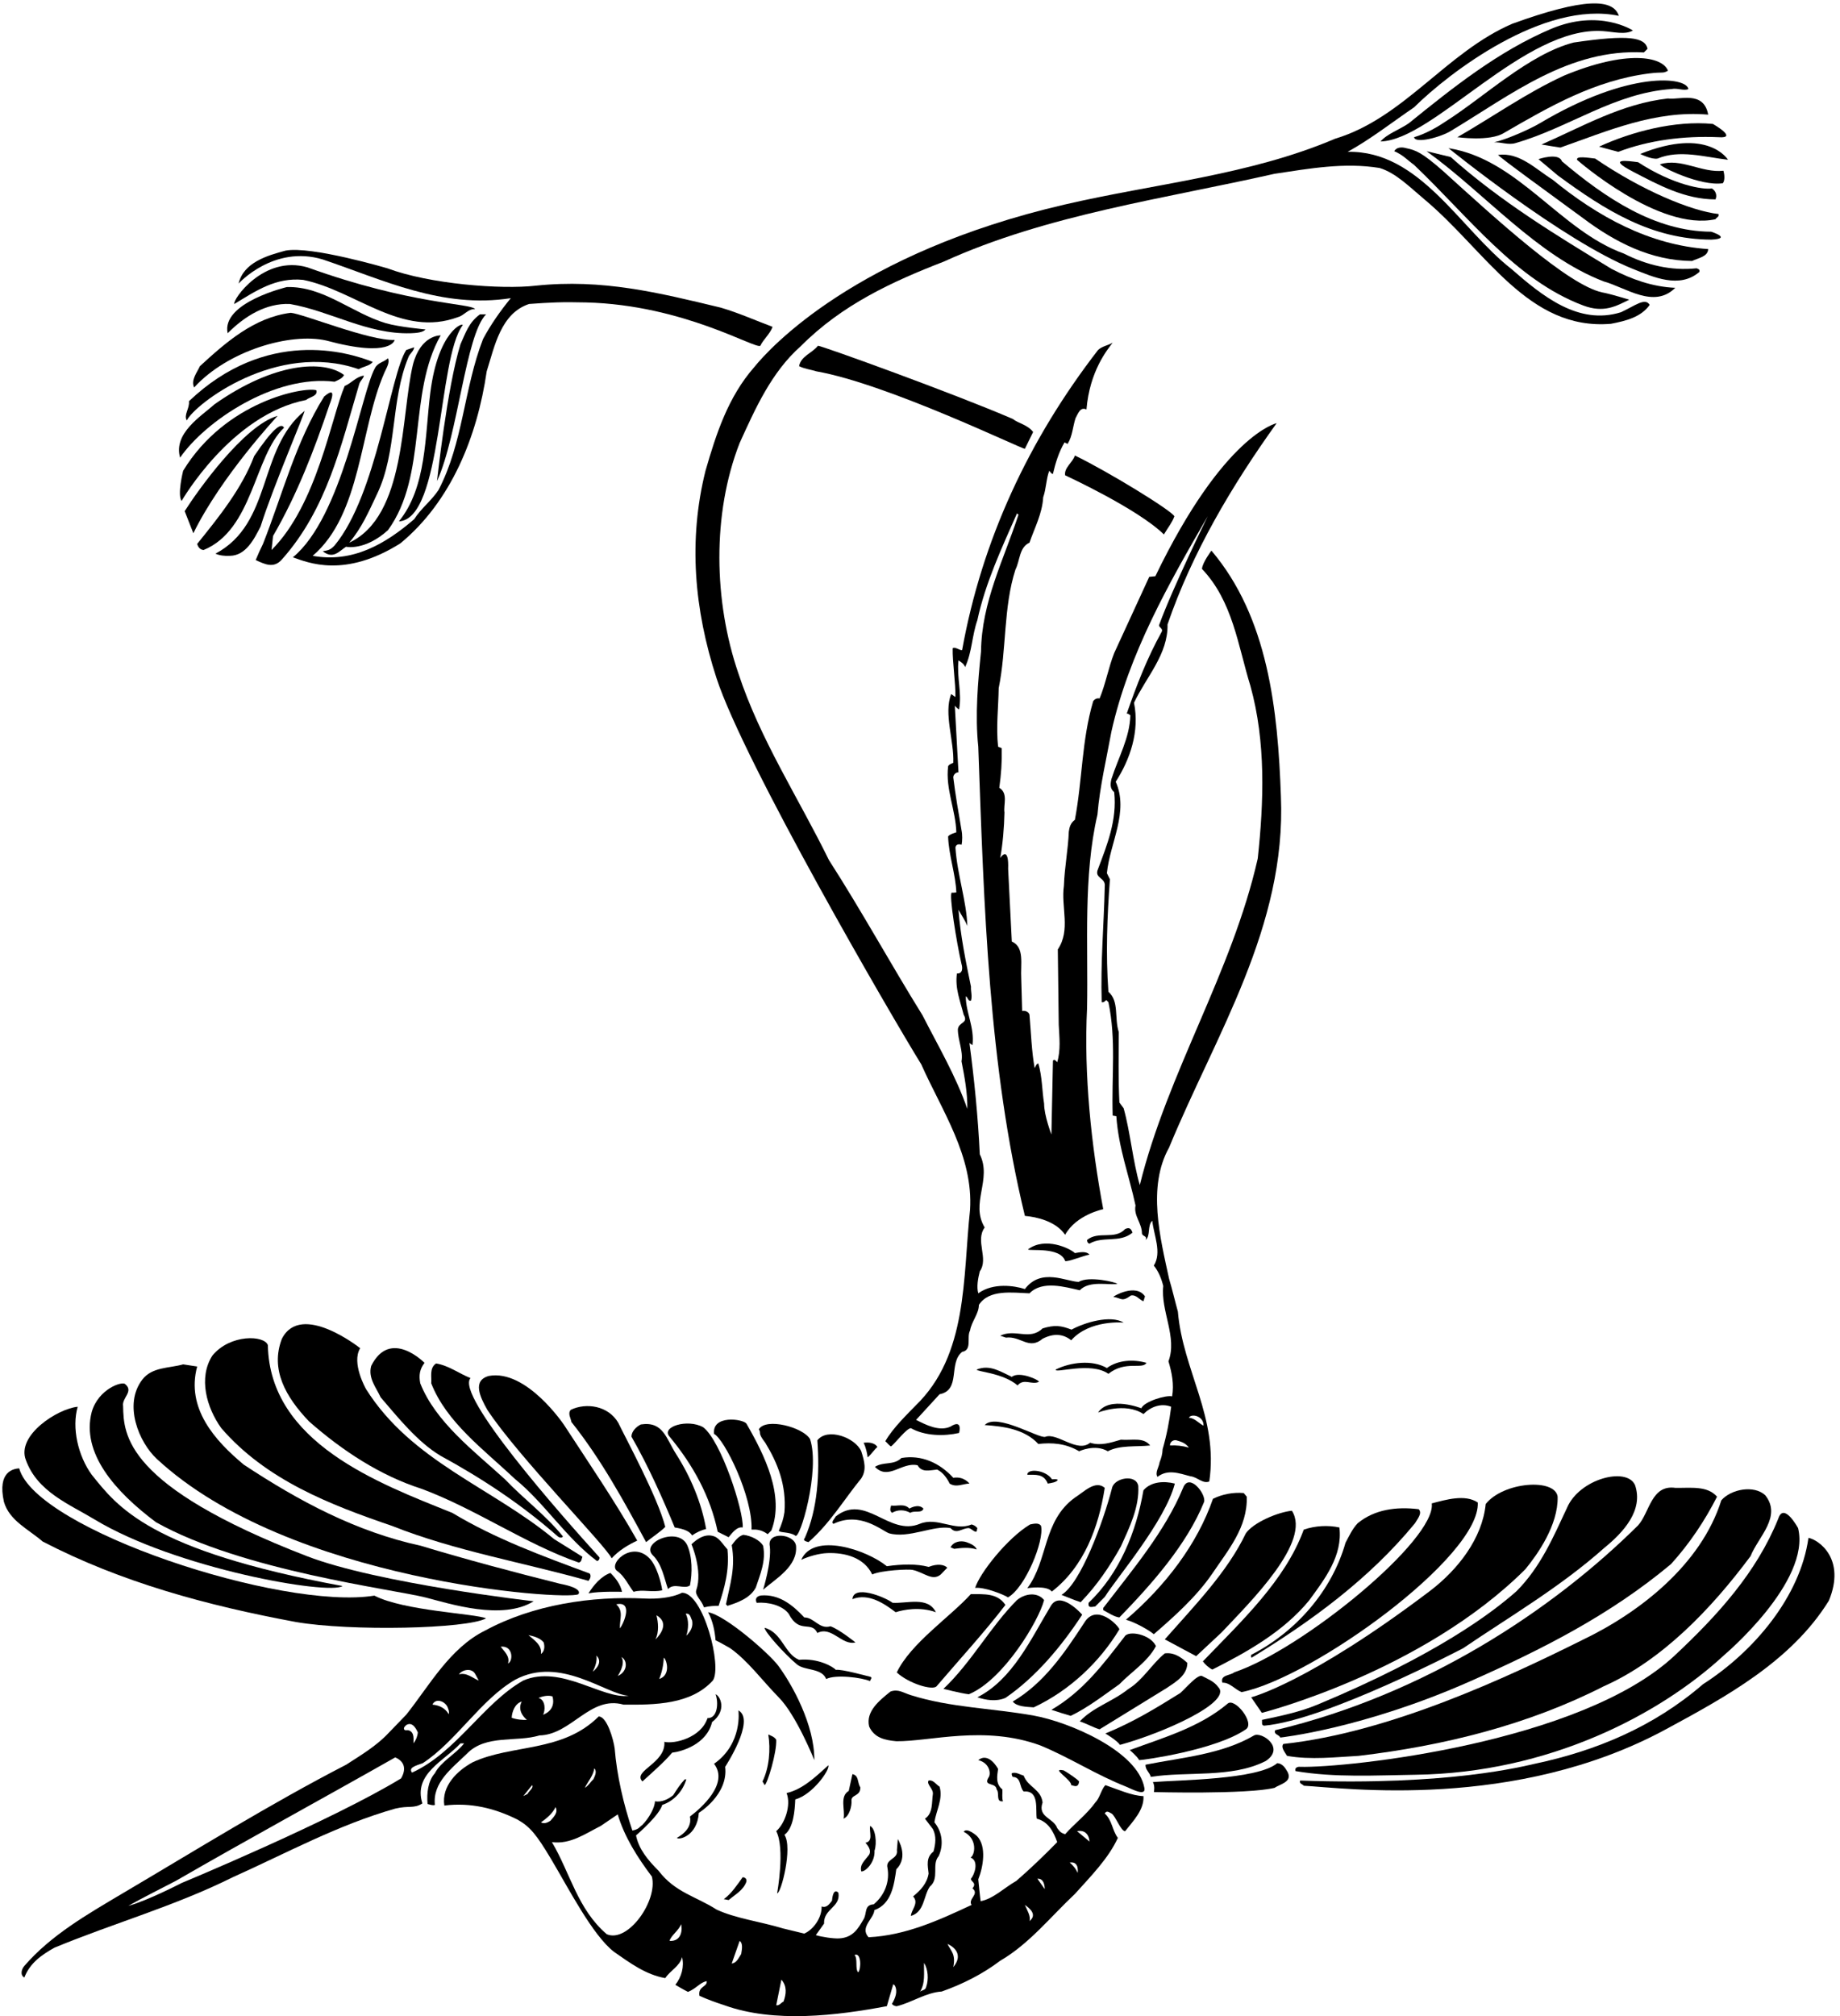 <?xml version="1.0" encoding="UTF-8"?>
<svg xmlns="http://www.w3.org/2000/svg" xmlns:xlink="http://www.w3.org/1999/xlink" width="483pt" height="529pt" viewBox="0 0 483 529" version="1.1">
<g id="surface1">
<path style=" stroke:none;fill-rule:nonzero;fill:rgb(0%,0%,0%);fill-opacity:1;" d="M 197.996 96.32 C 191.117 104.16 187.996 113.84 185.195 123.52 C 180.637 141.762 182.238 160 188.078 177.922 C 195.281 200.027 233.918 266.48 241.836 279.281 C 247.277 291.52 255.516 303.359 254.637 317.441 C 252.719 335.359 254.098 355.539 240.336 368.82 C 238.438 370.801 234.398 374.641 232.398 378.16 C 232.879 378.562 233.438 379.359 233.918 379.52 C 235.117 378.562 237.996 374.742 239.117 374.742 C 242.797 376.82 247.836 376.883 251.758 376 C 251.758 376 252.836 372.199 249.516 374.32 C 246.637 375.68 243.117 373.922 240.477 372.562 L 246.637 365.84 C 252.316 364.723 248.879 357.68 252.559 354.723 C 255.277 354.242 253.676 350.883 254.637 349.121 C 255.035 346.723 256.957 344.723 256.957 342.402 C 259.598 338.242 265.84 339.199 270.238 339.359 C 273.598 335.922 279.516 337.68 283.438 338.562 C 285.938 335.902 291.117 337.281 293.277 336.883 C 293.195 336.48 285.738 334.699 283.176 336.359 C 279.938 336.301 273.277 332.562 269.035 338.242 C 266.316 337.359 260.738 336.5 256.797 339.359 C 256.316 337.68 256.719 335.441 257.195 333.602 C 259.598 330.16 255.918 325.602 258.477 322.078 C 254.637 315.68 260.477 309.52 257.195 302.879 C 256.719 292.961 255.758 283.281 254.477 273.68 L 255.277 274.238 C 255.836 269.52 253.516 265.68 253.516 261.441 C 254.078 261.602 254.078 262.801 254.879 262.562 C 255.277 261.359 254.797 260.16 254.879 258.879 C 253.516 252.32 252.078 245.199 251.598 238.719 C 252.398 240.16 253.355 241.52 253.918 242.961 C 253.758 236.641 251.277 229.52 250.797 222.398 C 250.879 221.602 251.676 221.359 252.398 221.68 C 252.637 220.719 252.637 218.961 252.398 217.84 C 251.598 213.199 250.797 208.559 250.238 204 C 250.238 203.281 250.879 202.641 251.598 202.641 L 250.637 185.16 C 250.797 185.398 251.516 186.078 251.758 186.16 C 252.559 181.762 251.117 177.84 251.598 173.281 C 252.238 173.699 252.957 174.078 253.355 175.039 C 255.195 170.961 255.117 166.879 256.559 162.719 C 258.637 153.039 262.957 143.762 266.957 134.719 L 267.355 135.039 C 263.516 146.801 257.676 157.922 257.516 170.961 C 256.719 178.801 255.918 187.602 256.797 195.922 C 258.316 238.238 259.516 279.762 269.035 319.039 C 272.035 319.301 277.137 320.402 279.598 324 C 282.535 318.699 289.598 317.281 289.598 317.281 C 286.477 300.641 284.477 282.078 285.355 264.48 C 285.676 247.84 284.316 230 288.078 213.762 C 288.719 206.238 290.477 198.961 291.758 191.922 C 296.316 171.52 306.719 153.281 317.039 135.441 C 317.039 135.441 307.84 154.16 304.238 164.078 C 304.316 164.719 305.355 164.961 304.957 165.762 C 301.117 172.641 298.316 179.922 295.758 187.281 C 296.156 187.121 296.398 187.52 296.719 187.68 C 296.559 193.602 293.598 198.641 291.758 204.398 C 291.438 205.762 291.355 206.961 292.477 207.84 C 293.277 215.199 290.559 221.84 288.238 228 C 287.117 230.559 290.316 230.16 289.996 232.641 C 289.758 243.199 288.879 252.32 289.195 262.961 C 289.758 263.121 290.078 262.641 290.398 262.398 L 290.957 262.961 C 293.039 272.879 291.758 282.078 292.078 292.719 L 293.039 292.879 C 293.598 301.199 296.398 308.48 298.078 316.32 C 297.52 318.961 299.758 320.961 299.758 323.602 C 299.84 324.48 301.277 324.242 300.719 325.359 C 302.078 324.32 301.117 321.52 302.477 320.32 C 302.879 324.16 305.039 328.641 302.879 332.078 C 304.156 333.68 304.879 335.52 305.355 337.441 C 304.637 344 309.117 350.883 306.719 357.199 C 307.598 360.082 308.238 363.281 307.676 366.402 C 306.039 366 300.316 367.762 299.598 369.52 C 299.598 369.52 291.238 366.199 288.238 370.641 C 288.238 370.641 295.34 367.801 300.156 371.039 C 302.078 369.121 304.797 368.082 307.438 369.121 C 306.957 372.961 306.238 376.641 305.195 380.242 C 305.117 381.602 304.879 382.48 304.398 383.68 C 304.238 384.961 303.117 386.402 303.84 387.52 C 306.559 385.441 309.438 386.562 312.477 387.359 C 314.238 387.52 315.758 389.441 317.438 388.723 C 319.918 371.922 310.477 359.602 309.195 344.16 C 308.398 341.281 307.676 338.16 306.879 335.52 C 304.559 324.801 301.117 311.441 306.879 301.121 C 319.039 271.602 337.676 243.199 336.238 208.961 C 335.438 186.238 332.879 162 317.996 144.48 C 317.996 144.48 315.598 147.68 315.52 149.281 C 323.598 157.762 324.957 169.359 328.238 180 C 332.316 194.641 331.758 210.48 330.156 225.281 C 323.355 255.281 306.559 281.199 299.195 310.961 C 297.355 304.641 296.719 297.121 294.957 290.801 L 293.84 289.281 C 293.516 282.961 293.676 276.48 293.676 270.801 C 292.477 267.121 293.84 262.719 290.957 260.238 C 290.238 250.32 290.637 240.32 291.355 230.719 L 290.559 229.121 C 291.355 221.121 296.398 213.039 292.879 205.121 C 296.637 199.281 299.195 191.922 297.676 184.398 C 300.957 177.52 306.637 171.68 306.477 163.84 C 312.957 144.961 323.355 127.441 335.117 111.039 C 335.117 111.039 321.238 114 303.277 151.199 L 301.676 151.359 L 292.477 171.359 C 290.957 175.199 290.238 179.441 288.637 183.281 C 288.156 183.121 287.355 183.359 286.957 184 C 283.918 194.32 284.156 204.48 282.156 215.121 C 281.035 215.922 280.719 217.039 280.559 218.238 C 280.398 222.801 279.438 227.602 279.277 232.398 C 278.477 238.078 281.117 244 277.676 249.121 L 277.918 268.879 C 278.078 272.238 278.477 275.52 277.516 278.719 C 277.195 278.398 276.797 277.762 276.398 278.32 L 275.996 297.68 C 275.996 297.68 274.078 292.719 274.078 289.602 C 273.516 286.078 273.598 282.562 272.559 279.039 C 271.918 279.199 271.918 279.84 271.598 280.242 C 270.797 275.922 270.637 270.879 270.238 266.238 C 269.996 265.359 268.879 265.121 268.316 265.281 L 268.078 256.801 C 267.84 253.039 269.035 248.559 265.598 247.039 L 264.637 228 C 264.836 222.398 263.137 224.301 262.559 225.121 C 263.195 221.762 263.598 217.039 263.676 213.199 C 263.355 211.199 264.719 208.16 262.316 206.719 C 262.797 203.121 263.035 200.16 262.957 196.32 L 261.996 195.922 C 261.438 190.801 262.078 185.68 262.156 180.559 C 264.238 170.48 263.355 159.359 266.559 149.441 C 267.758 147.121 267.516 143.602 270.238 142.398 C 271.516 138.641 273.598 134.801 273.84 130.48 C 274.637 128.238 274.637 125.52 275.438 123.52 C 275.438 123.52 276.156 124.559 276.398 124.32 C 277.035 121.602 277.918 118.641 279.438 116.078 L 280.238 116.48 C 281.516 114.48 281.598 112 282.316 109.762 C 282.957 108.641 283.516 106.641 285.195 107.441 C 286.035 97.398 290.637 91.801 292.078 89.922 C 290.879 90.641 289.355 90.801 288.238 91.84 C 269.996 115.441 257.758 141.762 252.559 170.559 C 252.078 170.801 250.637 169.559 250.078 170.121 C 249.996 173.641 250.879 179.359 250.797 182.879 C 250.477 182.719 249.918 182.219 249.676 182.141 C 247.676 187.262 250.477 194.32 250.238 200.16 C 250.238 200.16 248.879 200.641 248.879 201.121 C 248.156 206.961 250.879 212.641 251.035 218.398 C 251.035 218.398 249.035 218.961 248.879 219.52 C 249.035 224.398 250.879 229.52 251.035 234.16 C 251.035 234.16 249.996 234.301 249.836 234.219 C 249.035 234.539 251.117 247.441 252.398 252.961 C 252.719 254 252.719 255.52 251.195 255.441 C 250.637 259.281 252.078 262.719 252.957 266.238 C 254.316 268.562 251.676 268.078 251.438 270.078 C 251.438 272.961 252.879 275.762 252.398 278.48 C 253.195 282.562 253.996 286.801 253.918 290.961 C 250.957 282.398 246.238 274.398 242.156 266.398 C 233.758 252.879 226.238 239.121 217.598 225.68 C 209.598 209.359 199.516 194 193.836 176.719 C 187.355 157.84 186.879 134.879 194.156 116.238 C 198.238 107.281 202.477 97.68 210.156 90.879 C 221.035 79.922 234.316 73.84 247.758 68.641 C 274.797 56.32 305.598 52.16 334.559 45.602 C 343.676 44.238 352.879 42.559 362.156 44.078 C 366.438 45.398 369.918 48.973 373.918 52.32 C 390.039 65.801 401.117 86.801 422.879 84.961 C 426.84 84.199 430.797 83.199 433.039 80 C 431.84 78 429.238 80.199 425.52 81.922 C 414.316 85.441 404.797 77.602 396.719 70.559 C 383.199 60 372.719 39.438 353.758 39.84 C 359.84 36.48 365.438 32.078 371.199 28.16 C 380.316 19.121 405.238 0 424.957 4.16 C 423.438 -0.398 415.84 -0.602 396.957 6.238 C 379.68 13.68 368.559 30.961 350.477 36.398 C 327.918 46 303.297 48.141 279.438 53.68 C 224.637 66.398 202.078 91.281 197.996 96.32 Z M 315.918 374.082 C 314.637 373.441 313.598 372.082 312.078 372 C 312.719 370.801 316.039 371.551 315.918 374.082 Z M 308.797 377.922 C 310.156 378.32 311.195 378.641 312.078 379.84 C 310.316 379.359 308.879 379.199 307.117 379.281 C 307.117 378.242 308.09 377.75 308.797 377.922 "/>
<path style=" stroke:none;fill-rule:nonzero;fill:rgb(0%,0%,0%);fill-opacity:1;" d="M 407.117 7.602 C 393.41 13.418 381.598 22.801 369.84 32.32 C 367.438 34 364.078 35.121 362.398 37.121 C 376.238 36.801 400.238 6.801 420.719 8.16 C 423.594 8.352 426.637 9.199 428.637 8 C 428.637 8 419.84 2.199 407.117 7.602 "/>
<path style=" stroke:none;fill-rule:nonzero;fill:rgb(0%,0%,0%);fill-opacity:1;" d="M 413.078 11.16 C 401.316 14.199 389.438 25.602 379.277 32 C 376.797 33.68 373.918 35.199 371.199 36 C 371.438 37.801 378.316 36 381.039 34.238 C 396.719 24.801 411.918 12.719 431.52 13.758 L 432.477 12.801 C 431.84 9.801 427.637 9 413.078 11.16 "/>
<path style=" stroke:none;fill-rule:nonzero;fill:rgb(0%,0%,0%);fill-opacity:1;" d="M 410.559 19.84 C 400.637 24.398 391.758 30.719 382.559 36 C 382.559 36 391.117 37.199 394.797 34.879 C 406.797 27.922 418.617 21.102 432.879 19.277 C 436.637 18.801 436.398 19.359 437.84 18.559 C 436.438 14.801 427.039 13 410.559 19.84 "/>
<path style=" stroke:none;fill-rule:nonzero;fill:rgb(0%,0%,0%);fill-opacity:1;" d="M 404.238 32.32 C 401.469 33.965 395.438 36.602 392.156 37.359 C 393.918 37.199 395.918 38.16 397.918 37.52 C 411.996 33.438 423.758 24.398 438.797 23.359 C 440.398 23.039 441.996 23.922 443.199 23.359 C 442.719 20.16 427.637 18.398 404.238 32.32 "/>
<path style=" stroke:none;fill-rule:nonzero;fill:rgb(0%,0%,0%);fill-opacity:1;" d="M 437.84 25.84 C 425.68 27.199 415.438 33.199 404.637 37.922 C 404.879 38 409.598 38.719 409.598 38.719 C 421.918 34.398 434.477 28.879 448.398 30.078 C 447.238 23.602 440.637 26.32 437.84 25.84 "/>
<path style=" stroke:none;fill-rule:nonzero;fill:rgb(0%,0%,0%);fill-opacity:1;" d="M 419.758 38.48 C 419.758 38.48 423.199 39.438 424.797 39.84 C 432.797 36.801 441.918 35.602 451.117 36 C 456.438 36.398 449.637 32.52 449.637 32.52 C 439.559 31.559 428.316 34.559 419.758 38.48 "/>
<path style=" stroke:none;fill-rule:nonzero;fill:rgb(0%,0%,0%);fill-opacity:1;" d="M 430.559 40.398 C 430.559 40.398 433.598 41.922 435.117 41.602 C 440.879 39.199 447.438 41.199 453.598 41.922 C 453.598 41.922 448.438 33.199 430.559 40.398 "/>
<path style=" stroke:none;fill-rule:nonzero;fill:rgb(0%,0%,0%);fill-opacity:1;" d="M 378.719 44.801 C 373.238 40 371.637 39.398 369.117 38.879 C 368.078 38.559 366.559 38.559 365.996 39.68 C 368.238 40.602 369.52 42.078 371.199 43.277 C 385.359 56.719 397.828 73.496 415.598 80.16 C 421.039 82.199 424.238 80.32 427.68 78.641 C 427.68 78.641 422.797 77.121 420.559 76.719 C 411.637 74.801 392.84 57.602 378.719 44.801 "/>
<path style=" stroke:none;fill-rule:nonzero;fill:rgb(0%,0%,0%);fill-opacity:1;" d="M 428.637 70.559 C 433.988 72.699 440.879 75.84 446.078 71.359 C 446.316 70.641 445.68 70.559 445.359 70.398 C 438.637 71.121 432.156 69.52 426.316 66.559 C 409.438 60.48 398.559 41.758 380.238 38.879 C 380.238 38.879 410.238 63.199 428.637 70.559 "/>
<path style=" stroke:none;fill-rule:nonzero;fill:rgb(0%,0%,0%);fill-opacity:1;" d="M 439.758 75.52 C 433.84 75.281 428.238 73.281 423.039 70.559 C 408.559 61.762 393.918 52.879 380.797 41.199 L 374.477 39.68 C 389.918 50.801 403.359 67.039 420.957 73.84 C 426.797 75.441 434.156 81.121 439.758 75.52 "/>
<path style=" stroke:none;fill-rule:nonzero;fill:rgb(0%,0%,0%);fill-opacity:1;" d="M 393.277 40.641 C 392.719 40.641 408.078 51.762 415.598 57.281 C 423.918 63.52 433.359 68.398 444.156 68.48 C 445.84 67.68 448.316 67.359 448.398 65.359 C 432.957 64.32 419.359 56.801 407.52 47.121 C 403.039 44.32 398.879 39.922 393.277 40.641 "/>
<path style=" stroke:none;fill-rule:nonzero;fill:rgb(0%,0%,0%);fill-opacity:1;" d="M 403.84 41.758 L 408.879 46 C 421.637 55.398 433.68 62.801 449.199 62.879 C 454.84 62.602 449.199 60.801 449.199 60.801 C 434.316 60.719 421.277 51.84 409.996 42.32 C 409.199 39.922 403.84 41.758 403.84 41.758 "/>
<path style=" stroke:none;fill-rule:nonzero;fill:rgb(0%,0%,0%);fill-opacity:1;" d="M 413.996 41.961 C 413.996 41.961 435.438 60.801 450.316 57.52 C 450.559 57.039 451.359 56.879 451.117 56.16 C 443.918 55.359 431.039 50 418.719 41.602 C 416.84 41.398 413.598 40.84 413.996 41.961 "/>
<path style=" stroke:none;fill-rule:nonzero;fill:rgb(0%,0%,0%);fill-opacity:1;" d="M 428.637 45.039 C 435.398 48.555 442.316 52.32 450.316 52.32 C 450.797 51.281 450.398 50.078 449.359 49.438 C 447.199 49.84 439.238 48.602 429.996 42.559 C 427.238 42.199 421.637 41.398 428.637 45.039 "/>
<path style=" stroke:none;fill-rule:nonzero;fill:rgb(0%,0%,0%);fill-opacity:1;" d="M 452.238 48.078 C 452.879 47.281 452.637 45.602 452.398 44.801 C 446.637 45.438 441.277 41.359 435.758 43.121 C 435.84 43.762 446.398 48.961 452.238 48.078 "/>
<path style=" stroke:none;fill-rule:nonzero;fill:rgb(0%,0%,0%);fill-opacity:1;" d="M 84.715 68.078 C 100.637 73.441 115.996 81.039 134.078 78.238 C 131.277 81.68 128.797 85.199 126.797 88.961 C 121.758 101.922 121.598 116.16 115.117 128.559 C 113.277 131.359 110.559 133.359 108.715 136.238 C 101.195 142.719 92.555 147.762 82.078 145.84 C 94.836 135 94.438 112.602 100.879 97.84 C 101.453 96.52 102.395 95.121 101.836 94 C 100.797 95.039 99.117 95.121 98.398 96.641 C 94.836 103 89.836 135.602 76.875 146.238 C 80.836 147.602 90.438 151.801 105.117 142.559 C 118.398 131.602 125.277 114.559 127.758 97.441 C 129.836 90.879 131.438 82.238 138.879 79.762 C 144.477 79.359 147.438 79.199 153.836 79.359 C 179.496 80 198.398 91.762 199.598 90.719 C 200.316 89.121 202.156 87.602 202.797 85.762 C 198.316 84.078 193.836 82.078 189.195 80.719 C 172.879 76.801 158.156 73.121 140.637 74.961 C 131.637 76 112.797 74.559 101.676 70.398 C 101.676 70.398 81.676 64.48 74.957 65.762 C 70.156 67.039 63.918 68.879 62.637 74.398 C 62.637 74.398 71.836 64.199 84.715 68.078 "/>
<path style=" stroke:none;fill-rule:nonzero;fill:rgb(0%,0%,0%);fill-opacity:1;" d="M 79.598 73.441 C 93.355 76.238 105.438 88.719 120.238 83.199 C 121.836 82.801 122.879 80.961 124.719 81.121 C 123.598 79.52 108.035 80 80.715 70.16 C 69.234 66.801 60.957 78.719 61.516 79.762 C 67.195 76.32 72.398 72.719 79.598 73.441 "/>
<path style=" stroke:none;fill-rule:nonzero;fill:rgb(0%,0%,0%);fill-opacity:1;" d="M 76.078 79.762 C 86.715 81.602 96.387 87.746 107.758 87.441 C 109.238 87.398 111.117 87.238 111.676 86.441 C 111.676 86.441 104.637 85.801 101.277 84.801 C 92.426 82.164 84.918 75.078 75.316 75.32 C 75.316 75.32 58.035 79.398 59.758 87.441 C 64.234 82.961 69.758 79.52 76.078 79.762 "/>
<path style=" stroke:none;fill-rule:nonzero;fill:rgb(0%,0%,0%);fill-opacity:1;" d="M 85.676 89.359 C 102.836 94 103.598 89.199 103.598 89.199 C 97.117 89.52 79.516 82.32 76.316 82.078 C 66.715 83.281 59.277 89.84 52.477 96.078 C 51.676 97.84 50.078 99.68 50.957 101.68 C 59.758 92 76.234 87.199 85.676 89.359 "/>
<path style=" stroke:none;fill-rule:nonzero;fill:rgb(0%,0%,0%);fill-opacity:1;" d="M 114.719 126.238 C 120.238 114.16 122.238 87.801 127.598 82.48 L 125.996 82.48 C 123.035 84.602 122.156 87.52 120.879 90.32 C 117.355 101.602 114.719 126.238 114.719 126.238 "/>
<path style=" stroke:none;fill-rule:nonzero;fill:rgb(0%,0%,0%);fill-opacity:1;" d="M 112.957 103.039 C 111.523 114.355 112.035 127.801 104.715 136.801 C 116.238 136.199 114.836 94.199 121.438 85.359 C 121.758 84.48 115.035 86.602 112.957 103.039 "/>
<path style=" stroke:none;fill-rule:nonzero;fill:rgb(0%,0%,0%);fill-opacity:1;" d="M 107.195 93.762 C 107.516 92.801 108.637 92.16 108.715 91.121 L 106.637 91.84 C 102.395 98.32 98.957 129.68 87.836 143.121 C 86.637 144.398 86.035 144.398 84.715 144.641 C 87.438 146.801 88.938 144.699 90.836 143.461 C 90.836 143.461 95.738 144.602 101.836 139.121 C 112.398 124.559 106.957 103.359 115.676 88 C 115.676 88 110.438 87.801 108.395 95.68 C 105.195 109.039 106.637 135.398 91.676 142.398 C 95.035 138.398 96.797 134.238 98.957 129.68 C 104.316 118.559 102.477 105.199 107.195 93.762 "/>
<path style=" stroke:none;fill-rule:nonzero;fill:rgb(0%,0%,0%);fill-opacity:1;" d="M 214.719 90.719 C 213.117 92.719 210.238 93.441 209.758 96.078 C 211.195 96.801 212.797 96.961 214.316 97.441 C 232.957 100.719 268.398 117.922 269.035 117.762 C 269.676 116.398 270.477 114.879 271.195 113.359 C 269.758 111.441 267.355 111.121 265.84 109.922 C 250.238 103.199 215.918 90.801 214.719 90.719 "/>
<path style=" stroke:none;fill-rule:nonzero;fill:rgb(0%,0%,0%);fill-opacity:1;" d="M 49.035 110.32 C 51.117 106.078 72.637 89.398 94.156 96.879 C 95.355 96.16 97.117 96 97.836 94.961 C 91.277 92.32 69.836 86 49.598 105.281 C 49.836 107.121 48.156 108.879 49.035 110.32 "/>
<path style=" stroke:none;fill-rule:nonzero;fill:rgb(0%,0%,0%);fill-opacity:1;" d="M 87.836 100.16 C 88.715 99.762 89.918 99.281 90.316 98.398 C 85.035 94.398 72.035 95 56.316 106.078 C 52.836 109.199 45.438 113.68 47.277 120.078 C 53.836 110.559 72.035 98.199 87.836 100.16 "/>
<path style=" stroke:none;fill-rule:nonzero;fill:rgb(0%,0%,0%);fill-opacity:1;" d="M 86.477 106.238 C 88.637 100.801 85.516 103.762 85.117 104 C 77.598 116 74.156 129.762 69.035 142.719 C 68.234 144.398 67.836 145.199 67.117 146.961 C 69.438 148 71.836 149.281 73.996 146.801 C 85.836 133.52 89.516 116.879 94.316 100.719 C 94.555 99.922 95.438 99.281 95.516 98.559 C 93.516 98.801 92.238 100.559 90.477 101.281 C 86.957 109.52 83.238 132.398 71.277 144.32 L 71.676 140.641 C 77.996 129.762 82.477 118.078 86.477 106.238 "/>
<path style=" stroke:none;fill-rule:nonzero;fill:rgb(0%,0%,0%);fill-opacity:1;" d="M 48.078 123.52 C 48.078 123.52 46.477 129.84 47.676 131.441 C 47.676 131.441 60.637 108.801 80.316 104.961 C 81.277 104.16 83.516 103.922 83.035 102.398 C 79.918 101.441 59.234 105.199 48.078 123.52 "/>
<path style=" stroke:none;fill-rule:nonzero;fill:rgb(0%,0%,0%);fill-opacity:1;" d="M 79.918 107.84 C 67.598 117.922 71.598 137.281 56.555 145.281 C 57.676 145.762 58.957 145.922 60.398 145.84 C 64.555 145.762 66.715 141.441 68.398 138.16 C 71.598 127.922 80.238 107.922 79.918 107.84 "/>
<path style=" stroke:none;fill-rule:nonzero;fill:rgb(0%,0%,0%);fill-opacity:1;" d="M 72.875 109.121 C 64.035 111.602 51.836 128.84 48.477 134.121 L 50.758 139.922 C 58.035 125 72.875 109.121 72.875 109.121 "/>
<path style=" stroke:none;fill-rule:nonzero;fill:rgb(0%,0%,0%);fill-opacity:1;" d="M 53.438 144.32 C 66.438 139 66.715 119.68 74.555 112.238 C 73.836 110.801 71.637 112.398 66.715 119.68 C 63.516 128.16 57.438 135.68 51.758 142.719 C 51.996 143.52 52.477 144.238 53.438 144.32 "/>
<path style=" stroke:none;fill-rule:nonzero;fill:rgb(0%,0%,0%);fill-opacity:1;" d="M 279.598 124.719 C 279.598 124.719 298.719 133.52 305.52 140.238 C 306.719 138.238 307.637 137.199 308.277 135.48 C 307.637 134 290.637 123.602 282.156 119.52 C 281.598 121.359 279.277 122.719 279.598 124.719 "/>
<path style=" stroke:none;fill-rule:nonzero;fill:rgb(0%,0%,0%);fill-opacity:1;" d="M 297.277 323.441 C 296.938 322.5 296.559 321.922 295.355 322.48 C 292.637 325.441 288.316 322.879 285.355 325.359 C 285.355 325.762 285.516 326.242 285.996 326.32 C 289.516 324.242 293.918 326.242 297.277 323.441 "/>
<path style=" stroke:none;fill-rule:nonzero;fill:rgb(0%,0%,0%);fill-opacity:1;" d="M 282.156 328.801 C 280.957 327.602 274.34 324.402 269.84 327.84 C 270.316 328.32 278.34 327.102 279.598 330.879 C 280.238 331.199 284.477 329.441 285.996 329.199 C 285.035 328.16 283.277 328.641 282.156 328.801 "/>
<path style=" stroke:none;fill-rule:nonzero;fill:rgb(0%,0%,0%);fill-opacity:1;" d="M 292.238 340.281 C 294.473 340.652 294.457 341.684 296.879 339.922 C 298.316 339.68 299.039 341.039 300.156 341.441 L 300.559 340.16 C 298.137 336.602 292.156 340.199 292.238 340.281 "/>
<path style=" stroke:none;fill-rule:nonzero;fill:rgb(0%,0%,0%);fill-opacity:1;" d="M 281.277 348.883 C 278.438 347.801 276.879 347.602 273.676 348.562 C 270.316 351.84 266.477 348.562 262.559 350.48 L 264.059 350.98 C 267.977 350.5 270.078 354.32 273.676 351.281 C 276.738 349.699 279.195 350.082 281.195 351.68 C 286.035 346.199 294.957 347.039 294.957 347.039 C 291.516 344.961 284.738 347 281.277 348.883 "/>
<path style=" stroke:none;fill-rule:nonzero;fill:rgb(0%,0%,0%);fill-opacity:1;" d="M 73.996 351.281 C 70.875 359.359 75.035 366.602 81.117 372.961 C 89.836 380.641 99.836 387.199 110.637 390.641 C 124.879 395.922 138.035 405.199 151.918 410 C 152.719 409.84 152.637 409.039 152.879 408.48 L 145.438 403.84 C 129.035 390.242 108.078 383.52 96.078 364.48 C 96.078 364.48 92.156 357.602 94.555 353.762 C 94.555 353.762 79.035 341.402 73.996 351.281 "/>
<path style=" stroke:none;fill-rule:nonzero;fill:rgb(0%,0%,0%);fill-opacity:1;" d="M 102.957 400.402 C 119.438 406.961 137.516 410 154.477 414.801 C 154.879 414.32 155.277 413.52 154.797 412.883 C 142.477 408.32 129.996 403.762 118.719 396.961 C 99.355 389.199 70.797 378.562 70.316 352.961 C 69.438 350.32 60.438 350 55.758 355.68 C 51.996 361.52 54.234 369.359 58.078 374.723 C 69.836 388.32 86.555 394.801 102.957 400.402 "/>
<path style=" stroke:none;fill-rule:nonzero;fill:rgb(0%,0%,0%);fill-opacity:1;" d="M 97.438 358.402 C 96.555 361.602 98.797 364.16 99.918 366.641 C 104.395 371.84 109.598 378.402 115.676 382 C 126.398 387.84 136.879 394.723 146.398 403.121 C 146.719 403.441 147.598 403.68 147.758 403.121 C 143.117 397.441 137.516 393.359 132.559 388.16 C 124.398 380.723 114.316 373.121 110.316 362.961 C 109.918 360.883 110.156 359.281 111.438 357.602 C 111.438 357.602 102.438 348.402 97.438 358.402 "/>
<path style=" stroke:none;fill-rule:nonzero;fill:rgb(0%,0%,0%);fill-opacity:1;" d="M 300.957 357.602 C 297.598 356.641 293.516 356.801 290.559 358.961 C 286.719 356.723 280.957 357.441 277.117 359.359 C 276.879 360.48 286.34 357.199 290.957 360.48 C 295.438 356.902 299.918 359.441 300.957 357.602 "/>
<path style=" stroke:none;fill-rule:nonzero;fill:rgb(0%,0%,0%);fill-opacity:1;" d="M 114.477 357.762 C 112.637 358.961 113.355 361.359 113.195 362.961 C 117.195 373.199 126.957 380.32 135.277 388.16 C 142.797 394.242 148.719 403.68 156.719 409.602 C 157.117 409.52 157.438 409.121 157.355 408.641 C 147.117 397.359 119.438 366 123.516 361.602 C 120.477 360.402 117.836 358.32 114.477 357.762 "/>
<path style=" stroke:none;fill-rule:nonzero;fill:rgb(0%,0%,0%);fill-opacity:1;" d="M 151.797 418.32 C 151.797 418.32 153.438 416.801 146.996 415.562 C 135.156 412.602 122.078 409.121 110.477 405.602 C 93.516 401.922 78.555 393.922 63.996 384.32 C 56.398 378 48.797 369.52 51.758 358.562 L 48.078 358 C 44.398 359.039 39.918 358.641 37.355 362 C 32.316 368.562 36.5 378.48 41.156 382.801 C 75.836 415 148.438 420 151.797 418.32 "/>
<path style=" stroke:none;fill-rule:nonzero;fill:rgb(0%,0%,0%);fill-opacity:1;" d="M 256.398 359.359 C 256.238 359.922 263.238 360.199 267.117 363.52 C 268.797 361.52 270.879 363.52 272.719 362.562 C 272.879 362.16 267.598 359.68 265.598 361.281 C 262.797 360 259.836 357.922 256.398 359.359 "/>
<path style=" stroke:none;fill-rule:nonzero;fill:rgb(0%,0%,0%);fill-opacity:1;" d="M 128.316 361.039 C 123.918 362.242 126.035 366.602 127.918 369.922 C 135.836 382 159.035 405.602 160.559 408.883 C 162.477 406.801 164.879 405.359 167.277 404.242 C 161.438 393.922 154.637 384 148.078 373.922 C 148.078 373.922 138.238 359.199 128.316 361.039 "/>
<path style=" stroke:none;fill-rule:nonzero;fill:rgb(0%,0%,0%);fill-opacity:1;" d="M 40.918 399.402 C 63.637 412.199 103.43 417.031 111.836 419.199 C 118.035 420.801 131.836 425.281 140.078 420.16 C 140.078 420.16 99.109 415.492 80.555 408.32 C 32.637 389.801 32.477 376.402 32.316 368.961 C 31.918 366.801 35.195 365.121 32.875 363.199 C 32.156 362.32 25.836 364.402 24.078 370.48 C 21.277 381.281 30.234 391.402 40.918 399.402 "/>
<path style=" stroke:none;fill-rule:nonzero;fill:rgb(0%,0%,0%);fill-opacity:1;" d="M 149.836 369.922 C 148.957 370.883 149.836 372.082 149.996 373.121 C 157.836 382.961 163.836 394 169.598 404.641 C 171.277 403.281 173.277 402 174.637 400.641 C 172.637 392.801 164.035 377 162.316 373.359 C 159.676 368.801 153.836 368 149.836 369.922 "/>
<path style=" stroke:none;fill-rule:nonzero;fill:rgb(0%,0%,0%);fill-opacity:1;" d="M 24.875 398.723 C 46.234 411.602 86.438 418.602 89.918 416.16 C 39.035 406.801 30.762 395.234 24.078 386.961 C 20.477 382 18.797 374.641 20.398 369.121 C 15.195 369.602 4.238 376.602 6.797 383.121 C 9.836 391.441 18.062 394.609 24.875 398.723 "/>
<path style=" stroke:none;fill-rule:nonzero;fill:rgb(0%,0%,0%);fill-opacity:1;" d="M 294.238 377.762 C 291.516 378.562 288.879 379.441 286.156 378.562 C 282.797 381.359 277.5 375.828 274.418 377 C 272.84 377.602 261.637 370.602 258.477 373.922 C 263.277 374.242 268.957 374.961 272.559 378.883 C 276.156 378.48 279.758 378.723 283.277 380.801 C 283.277 380.801 287.438 378.801 290.797 380.801 C 293.996 379.121 298.238 379.68 301.918 379.281 C 300.156 377.039 297.117 378 294.238 377.762 "/>
<path style=" stroke:none;fill-rule:nonzero;fill:rgb(0%,0%,0%);fill-opacity:1;" d="M 187.438 376.242 C 190.137 377.602 197.598 392.641 197.277 401.359 L 198.398 401.359 C 199.516 401.441 200.559 401.84 201.516 402.562 L 202.477 401.602 C 205.996 392.48 200.719 381.84 195.918 373.52 C 194.938 372.301 186.879 371.199 187.438 376.242 "/>
<path style=" stroke:none;fill-rule:nonzero;fill:rgb(0%,0%,0%);fill-opacity:1;" d="M 168.238 373.762 C 167.035 374.32 165.758 375.602 165.758 376.961 C 170.156 384.641 173.758 392.723 177.117 400.801 C 179.637 401.199 181.035 401.801 181.676 402.883 C 182.797 402.082 184.238 401.441 185.355 401.199 C 184.156 394.32 181.316 387.559 177.516 381.602 C 174.836 377.402 174.078 372.883 168.238 373.762 "/>
<path style=" stroke:none;fill-rule:nonzero;fill:rgb(0%,0%,0%);fill-opacity:1;" d="M 184.559 374.48 C 180.438 372.199 173.438 374.402 175.758 376.961 C 181.996 384.48 186.477 392.723 188.398 401.922 L 191.258 403.359 C 192.137 402.301 193.438 400.5 194.957 400.801 C 195.277 396.562 189.277 378 184.559 374.48 "/>
<path style=" stroke:none;fill-rule:nonzero;fill:rgb(0%,0%,0%);fill-opacity:1;" d="M 199.195 375.039 C 199.918 376.16 198.738 375.801 200.879 378.562 C 204.156 383.922 206.477 389.762 205.918 396.801 C 205.637 398.602 205.238 399.801 204.438 401.66 C 204.598 402.223 207.336 401.902 208.738 402.922 C 209.938 404.359 215.355 385.762 212.637 377.602 C 210.797 374.48 201.035 371.902 199.195 375.039 "/>
<path style=" stroke:none;fill-rule:nonzero;fill:rgb(0%,0%,0%);fill-opacity:1;" d="M 212.238 404.641 C 217.918 399.68 221.676 393.281 226.078 387.922 C 227.516 385.68 226.938 383.5 226.078 380.801 C 224.527 377.23 217.238 374.5 214.559 377.922 C 215.195 386.723 214.637 395.922 211.277 403.52 C 210.559 404.32 211.758 404.48 212.238 404.641 "/>
<path style=" stroke:none;fill-rule:nonzero;fill:rgb(0%,0%,0%);fill-opacity:1;" d="M 226.695 378.582 C 227.336 379.801 227.676 381.602 227.758 382.402 C 228.738 381.602 229.535 380.301 230.316 379.68 C 229.598 378.48 227.836 378.402 226.695 378.582 "/>
<path style=" stroke:none;fill-rule:nonzero;fill:rgb(0%,0%,0%);fill-opacity:1;" d="M 250.238 387.762 C 246.637 383.84 241.918 381.68 236.637 382.562 C 234.559 384.562 231.996 383.441 229.676 384.883 C 233.195 388.562 236.719 383.52 240.879 384.48 C 241.996 386.48 244.078 385.762 245.996 385.602 C 247.516 386.32 248.637 387.922 249.277 389.281 C 251.035 390.402 252.836 389.301 254.477 389.281 C 254.477 389.281 253.035 387.301 250.238 387.762 "/>
<path style=" stroke:none;fill-rule:nonzero;fill:rgb(0%,0%,0%);fill-opacity:1;" d="M 77.676 425.602 C 92.078 428.082 122.637 427.402 127.598 424.641 C 124.836 423.402 105.957 422.68 98.277 418.68 C 74.035 422.602 9.438 401.402 5.035 385.281 C 3.637 385.402 -0.766 386 1.035 394.082 C 2.477 399.039 7.516 401.281 11.195 404.48 C 31.836 415.199 54.398 421.281 77.676 425.602 "/>
<path style=" stroke:none;fill-rule:nonzero;fill:rgb(0%,0%,0%);fill-opacity:1;" d="M 275.035 389.281 C 275.996 389.121 277.277 388.961 277.676 388.32 C 277.277 388 276.719 388.16 276.156 388.16 C 274.438 385.602 269.598 385.281 269.676 386.961 C 271.84 387 273.996 386.641 275.035 389.281 "/>
<path style=" stroke:none;fill-rule:nonzero;fill:rgb(0%,0%,0%);fill-opacity:1;" d="M 294.238 405.762 C 296.477 400.801 299.117 395.441 298.797 389.84 C 298.137 386.699 292.535 387.801 291.918 390.402 C 289.598 399.441 283.637 415.5 278.637 418.48 C 280.316 419.121 281.918 419.84 283.676 420.402 C 288.078 415.84 291.277 411.039 294.238 405.762 "/>
<path style=" stroke:none;fill-rule:nonzero;fill:rgb(0%,0%,0%);fill-opacity:1;" d="M 300.156 391.039 C 298.238 402.082 293.84 412.883 285.758 420.562 C 285.535 422.102 286.637 421.602 287.516 421.52 L 290.016 419 C 293.137 414 305.84 399.199 308.398 389.281 C 305.598 388.562 302.156 388.723 300.156 391.039 "/>
<path style=" stroke:none;fill-rule:nonzero;fill:rgb(0%,0%,0%);fill-opacity:1;" d="M 331.84 452.801 C 348.039 451.402 384.078 432.48 384.078 432.48 C 396.316 424.16 409.52 416.48 421.117 406.16 C 426.238 402 431.438 396.242 429.199 389.68 C 427.039 384.801 414.637 388 411.359 395.602 C 407.758 403.281 404.398 411.199 398.078 417.52 C 391.84 423.039 377.238 434.203 345.84 447.281 C 341.238 449.199 336.238 450.242 331.277 451.281 C 331.355 451.84 331.039 452.723 331.84 452.801 "/>
<path style=" stroke:none;fill-rule:nonzero;fill:rgb(0%,0%,0%);fill-opacity:1;" d="M 276.098 417.621 C 284.578 411.062 288.398 400.723 289.996 390.402 C 287.516 388.242 284.477 391.52 282.156 392.961 C 273.676 399.121 275.195 409.359 269.676 416.723 C 269.676 416.723 274.84 415.902 276.098 417.621 "/>
<path style=" stroke:none;fill-rule:nonzero;fill:rgb(0%,0%,0%);fill-opacity:1;" d="M 310.559 390.402 C 305.84 401.84 297.195 412 289.598 421.922 L 289.598 422.48 C 290.957 423.199 292.477 424.242 293.84 424.402 C 302.156 415.84 311.52 405.359 316.078 394.082 C 316.637 392 312.137 386.301 310.559 390.402 "/>
<path style=" stroke:none;fill-rule:nonzero;fill:rgb(0%,0%,0%);fill-opacity:1;" d="M 400.398 411.762 C 403.637 407.801 409.039 400.199 408.879 392.723 C 408.238 387.801 394.637 388.801 389.996 394.641 C 389.117 403.68 382.645 411.949 375.277 417.52 C 343.438 441.602 328.438 445.359 328.438 445.359 L 331.238 449.441 C 331.238 449.441 373.238 438.801 400.398 411.762 "/>
<path style=" stroke:none;fill-rule:nonzero;fill:rgb(0%,0%,0%);fill-opacity:1;" d="M 336.078 455.922 C 336.078 455.922 357.84 453.602 385.996 441.121 C 404.551 432.898 422.559 423.84 438.637 410.402 C 443.52 405.039 447.598 398.883 450.719 392.723 C 448.156 389.762 443.84 390.48 439.758 390.402 C 433.438 389.52 433.039 396.883 429.996 400.242 C 407.637 422.402 374.238 444.602 334.719 454 C 334.316 455.203 335.676 455.039 336.078 455.922 "/>
<path style=" stroke:none;fill-rule:nonzero;fill:rgb(0%,0%,0%);fill-opacity:1;" d="M 451.84 393.68 C 446.559 410.48 430.477 423.121 415.199 430.402 C 395.918 440 364.84 454.602 336.879 457.602 C 336.156 458.48 337.277 459.762 337.84 460.723 C 344.078 461.84 350.719 461.039 356.637 460.723 C 379.039 458.082 401.199 452.562 420.957 442.48 C 436.316 435.68 449.277 422.082 459.52 408.32 C 461.52 403.281 467.84 397.922 463.359 392.32 C 460.398 389.602 454.398 390.723 451.84 393.68 "/>
<path style=" stroke:none;fill-rule:nonzero;fill:rgb(0%,0%,0%);fill-opacity:1;" d="M 318.398 393.281 C 314.316 405.121 305.957 416.121 295.559 425 C 298.039 425.699 301.52 427.68 302.879 428.801 C 308.238 424.16 314.078 418.961 318.238 412.883 C 322.316 406.801 327.52 400.801 327.277 392.723 L 326.477 391.762 C 323.676 391.52 320.797 392.082 318.398 393.281 "/>
<path style=" stroke:none;fill-rule:nonzero;fill:rgb(0%,0%,0%);fill-opacity:1;" d="M 387.918 394.242 C 384.559 392 379.52 393.52 375.84 394.48 C 377.039 404 341.996 432.723 323.996 438.801 C 322.957 439.68 320.238 439.441 320.879 441.52 C 322.797 441.441 324.039 443.203 325.918 444 C 344.637 440.203 388.637 408.402 387.918 394.242 "/>
<path style=" stroke:none;fill-rule:nonzero;fill:rgb(0%,0%,0%);fill-opacity:1;" d="M 238.957 396.961 C 239.918 396.242 241.996 397.199 242.398 395.84 C 241.035 394.402 238.719 395.84 238.719 395.84 C 237.355 394.402 235.516 395.281 233.918 395.039 C 233.758 395.762 233.438 396.32 234.156 396.961 C 235.598 396.082 237.438 396.082 238.957 396.961 "/>
<path style=" stroke:none;fill-rule:nonzero;fill:rgb(0%,0%,0%);fill-opacity:1;" d="M 328.559 434.961 C 343.996 425.52 359.355 414.402 371.438 399.68 C 372.078 398.562 373.438 397.039 372.398 396 C 366.477 395.281 360.797 396.082 356.398 399.68 C 354.957 401.199 354.156 403.039 353.199 404.801 C 349.598 417.441 340.238 428.16 328.398 434.242 C 328.477 434.48 328.238 434.801 328.559 434.961 "/>
<path style=" stroke:none;fill-rule:nonzero;fill:rgb(0%,0%,0%);fill-opacity:1;" d="M 255.035 400 C 250.637 401.922 246.078 397.922 241.438 399.84 C 233.355 403.199 227.195 391.68 219.355 397.922 C 219.195 398.402 217.996 399.441 218.797 399.84 C 225.738 396.5 231.438 401.602 233.355 402.32 C 238.535 403.801 245.137 400.102 249.516 400.961 C 251.117 402.723 252.477 400.961 254.316 400.961 C 255.035 401.121 255.598 401.922 256.238 401.922 C 256.559 401.68 256.398 401.281 256.559 400.961 C 256.156 400.48 255.676 400.16 255.035 400 "/>
<path style=" stroke:none;fill-rule:nonzero;fill:rgb(0%,0%,0%);fill-opacity:1;" d="M 327.039 402.32 C 322.156 412.562 313.438 421.441 305.758 430.16 L 313.996 434.562 L 320.617 428.383 C 328.238 420.301 344.34 404.5 339.117 396.402 C 335.34 396.801 329.039 399.5 327.039 402.32 "/>
<path style=" stroke:none;fill-rule:nonzero;fill:rgb(0%,0%,0%);fill-opacity:1;" d="M 371.598 465.68 C 406.438 465.203 435.637 450 452.637 434.242 C 452.637 434.242 475.438 415 471.996 400.961 C 471.996 400.961 468.238 394 466.797 398.48 C 461.117 412.562 450.953 423.77 439.598 434.402 C 415.039 457.402 353.438 463.922 341.277 463.602 C 340.637 463.52 339.758 463.84 340.078 464.723 C 350.477 466.48 361.113 465.824 371.598 465.68 "/>
<path style=" stroke:none;fill-rule:nonzero;fill:rgb(0%,0%,0%);fill-opacity:1;" d="M 245.836 442.48 C 251.996 435.281 258.398 428.32 263.918 421.121 C 261.836 418 258.438 418.301 254.832 418.293 C 249.395 424.297 239.078 431.16 235.398 438.84 C 238.637 441.801 244.797 443.602 245.836 442.48 "/>
<path style=" stroke:none;fill-rule:nonzero;fill:rgb(0%,0%,0%);fill-opacity:1;" d="M 264.598 419.141 C 269.137 416.602 274.156 404.32 273.277 400.402 C 272.719 399.441 271.277 399.84 270.398 400 C 264.477 403.52 257.137 412.801 255.98 416.652 C 258.316 416.371 263.535 418.402 264.598 419.141 "/>
<path style=" stroke:none;fill-rule:nonzero;fill:rgb(0%,0%,0%);fill-opacity:1;" d="M 342.238 401.359 C 337.355 414.723 325.84 425.441 315.758 435.922 C 316.238 436.641 317.277 437.602 318.238 438.082 C 327.277 433.52 336.879 428.16 343.598 420 C 347.84 414.242 352.477 408.16 351.598 400.801 C 348.637 400.16 345.277 400.32 342.238 401.359 "/>
<path style=" stroke:none;fill-rule:nonzero;fill:rgb(0%,0%,0%);fill-opacity:1;" d="M 190.957 421.359 C 193.758 420.48 196.938 419.301 198.398 416.562 C 199.535 413.102 201.117 409.602 200.316 405.602 C 199.516 404.16 197.195 402.961 195.117 402.723 C 193.758 403.121 192.879 404.402 192.078 405.441 C 193.117 411.281 191.676 415.602 190.559 420.961 L 190.957 421.359 "/>
<path style=" stroke:none;fill-rule:nonzero;fill:rgb(0%,0%,0%);fill-opacity:1;" d="M 181.117 416 C 181.758 412.801 181.758 408.48 180.398 405.441 C 178.035 400.402 168.035 404.801 171.355 408.082 C 173.758 410.402 174.316 414 175.355 416.961 C 176.957 415.199 179.598 417.121 181.117 416 "/>
<path style=" stroke:none;fill-rule:nonzero;fill:rgb(0%,0%,0%);fill-opacity:1;" d="M 184.797 421.762 C 186.238 421.402 187.516 421.359 188.637 421.359 C 190.156 416.723 191.516 412.082 190.957 406.562 C 189.996 405.52 189.117 404 187.836 403.281 C 185.438 402.16 183.195 403.602 181.516 405.199 C 181.516 405.199 184.535 412.199 182.777 417.223 C 182.309 418.562 184.137 419.801 184.797 421.762 "/>
<path style=" stroke:none;fill-rule:nonzero;fill:rgb(0%,0%,0%);fill-opacity:1;" d="M 208.957 405.602 C 208.535 402.402 201.238 401.699 202.078 405.762 C 202.559 409.922 200.316 417.121 200.316 417.121 C 203.758 414.16 209.438 410.961 208.957 405.602 "/>
<path style=" stroke:none;fill-rule:nonzero;fill:rgb(0%,0%,0%);fill-opacity:1;" d="M 474.719 403.52 C 472.559 418.961 460.398 433.359 447.039 441.922 C 434.078 453.121 418.953 459.406 402.879 462.801 C 400.039 463.402 380.438 468.602 341.277 467.203 C 340.957 468.082 341.918 468.082 342.238 468.562 C 352.637 469.121 397.637 475.203 437.277 453.762 C 452.836 445.348 470.238 435.922 480.078 420 C 484.637 409 477.359 404 474.719 403.52 "/>
<path style=" stroke:none;fill-rule:nonzero;fill:rgb(0%,0%,0%);fill-opacity:1;" d="M 253.676 404.641 C 252.156 404.16 250.316 404.48 249.516 406 L 250.477 406.402 C 252.316 406.16 254.398 405.922 256.398 406.562 C 255.996 405.52 254.719 405.039 253.676 404.641 "/>
<path style=" stroke:none;fill-rule:nonzero;fill:rgb(0%,0%,0%);fill-opacity:1;" d="M 228.957 413.121 C 231.438 412 238.637 411.699 239.516 411.922 C 242.559 412.562 244.738 415 246.957 413.121 L 248.656 411.359 C 247.938 410.562 246.137 410.199 243.777 411.141 C 240.637 410.301 236.719 410.402 232.797 410.961 C 227.438 406.602 213.535 402 210.316 409.281 C 212.238 408.402 214.938 407.602 217.195 407.52 C 221.758 407.359 226.797 408.641 228.957 413.121 "/>
<path style=" stroke:none;fill-rule:nonzero;fill:rgb(0%,0%,0%);fill-opacity:1;" d="M 173.836 417.281 C 173.598 415.52 172.438 410.801 170.418 408.82 C 165.738 404.102 159.238 410.602 162.156 412.32 C 163.918 413.602 164.957 415.922 166.316 417.68 C 168.797 416.961 171.035 417.922 173.836 417.281 "/>
<path style=" stroke:none;fill-rule:nonzero;fill:rgb(0%,0%,0%);fill-opacity:1;" d="M 163.277 417.68 C 162.879 415.762 161.676 414.16 160.238 412.723 C 157.758 413.602 155.836 415.922 154.477 418.082 C 157.336 417.5 163.277 417.68 163.277 417.68 "/>
<path style=" stroke:none;fill-rule:nonzero;fill:rgb(0%,0%,0%);fill-opacity:1;" d="M 122.559 460.16 C 127.516 455.039 135.598 457.203 141.598 455.359 C 149.996 455.203 154.879 444.801 163.676 447.281 C 171.918 447.359 181.355 447.281 187.117 440.961 C 189.637 437.402 184.637 417.902 179.035 417.922 C 176.316 419.281 172.438 419.602 169.195 419.441 C 155.359 418.758 139.918 421.039 127.355 427.84 C 118.078 432.402 112.637 442.402 106.637 449.922 L 101.996 454.723 C 98.875 458.082 94.715 460.562 90.875 463.039 C 70.715 473.441 51.598 485.359 31.918 496.961 C 23.035 502.242 13.355 507.762 6.395 515.84 C 5.676 516.641 5.195 518.242 6.395 518.883 C 7.836 515.121 10.875 512.961 14.316 511.043 C 29.996 504.562 45.836 500.16 61.117 492.562 C 75.195 486.242 88.797 478.801 103.758 474.562 C 107.336 473.703 108.637 474.641 110.879 473.203 C 108.395 465.441 116.719 462 120.879 457.441 L 121.836 457.441 C 119.676 460.242 115.758 462.16 114.156 465.281 C 112.316 467.359 111.996 470.562 112.238 473.359 C 112.836 473.5 113.535 473.801 114.156 473.602 C 113.516 467.68 118.637 464 122.559 460.16 Z M 181.676 425.199 C 181.996 426.883 181.277 428.082 180.156 429.203 C 180.719 427.52 180.879 425.039 179.996 423.441 C 181.195 423.199 181.277 424.48 181.676 425.199 Z M 173.035 440.562 C 173.758 438.801 174.156 436.961 174.238 434.961 C 174.957 435.359 176.238 439.5 173.035 440.562 Z M 172.316 423.84 C 176.438 426.199 172.078 430.16 172.078 430.16 C 173.035 428.16 172.797 425.68 172.316 423.84 Z M 134.316 450.723 C 134.398 449.121 135.195 446.961 136.957 446.48 C 135.535 449.203 138.316 451.281 138.316 451.281 C 137.355 451.359 135.516 451.203 134.316 450.723 Z M 142.559 449.922 C 143.117 448.961 143.336 446.102 141.355 445.52 C 142.316 445.121 143.836 444.723 145.035 445.121 C 146.035 448.902 142.559 449.922 142.559 449.922 Z M 162.719 427.281 C 162.637 424.801 163.758 422.801 161.758 420.961 C 166.238 420 163.836 425.84 162.719 427.281 Z M 163.117 434.801 C 164.738 435.602 164.836 438.602 162.156 439.762 C 162.156 439.762 164.336 436.602 163.117 434.801 Z M 156.559 434.402 C 158.637 436.402 155.598 438.641 155.598 438.641 C 156.238 437.359 156.797 435.84 156.559 434.402 Z M 142.719 430.961 C 143.035 432.082 142.957 433.281 141.996 434 C 142.316 431.602 140.156 430.32 138.719 429.039 C 140.156 429.359 141.758 429.762 142.719 430.961 Z M 133.355 436.48 C 133.918 434.562 132.316 433.281 131.438 432.082 C 134.738 431.703 134.738 435.902 133.355 436.48 Z M 124.719 439.203 L 125.676 440.961 C 124.316 440.48 122.477 438.723 120.477 439.359 C 121.195 438.16 123.758 437.52 124.719 439.203 Z M 117.598 448.242 C 117.758 448.641 117.996 449.359 117.758 449.762 C 116.957 448.32 115.438 447.441 113.516 447.281 C 114.398 445.359 117.117 446.48 117.598 448.242 Z M 105.277 466.641 C 86.875 477.84 47.676 494.082 47.676 494.082 C 47.676 494.082 38.555 498.801 33.676 500.082 C 37.938 497.703 41.996 495.68 46.156 493.523 C 65.277 482.48 84.715 471.922 103.758 461.121 C 107.336 462.703 105.836 465.703 105.277 466.641 Z M 106.078 453.762 C 105.914 453.281 106.316 452.961 106.637 452.641 C 108.238 451.68 109.195 453.52 109.676 454.562 C 109.598 455.602 109.195 456.562 108.559 457.441 C 108.477 456.562 108.957 454.48 107.195 454 C 106.797 453.922 106.316 454.16 106.078 453.762 Z M 108.156 465.121 C 107.137 463.801 109.137 463.301 110.977 462.641 C 119.695 456.961 126.316 445.84 135.277 440.723 C 147.137 434.402 159.035 444.602 165.035 444.961 C 158.156 445.922 147.238 436.703 137.355 440.961 C 126.797 446.961 119.758 459.84 108.156 465.121 "/>
<path style=" stroke:none;fill-rule:nonzero;fill:rgb(0%,0%,0%);fill-opacity:1;" d="M 245.676 423.039 C 243.598 418.801 238.078 420.801 234.316 420.562 C 231.996 418.883 224.035 415.801 223.758 419.602 C 227.996 417.922 232.156 420.801 235.117 423.039 C 237.035 422.402 241.438 421.5 245.676 423.039 "/>
<path style=" stroke:none;fill-rule:nonzero;fill:rgb(0%,0%,0%);fill-opacity:1;" d="M 274.078 419.84 C 272.316 417.68 269.117 418.082 266.957 419.84 C 259.996 426.801 255.016 436.18 247.656 443.141 C 247.656 443.141 252.238 444.32 254.316 444.562 C 263.438 440.801 272.719 425.199 274.078 419.84 "/>
<path style=" stroke:none;fill-rule:nonzero;fill:rgb(0%,0%,0%);fill-opacity:1;" d="M 207.035 423.441 C 209.836 428.902 212.957 425.121 214.559 428.48 C 218.316 426.562 220.957 431.84 224.559 430.961 C 224.559 430.961 220.316 427.52 217.996 426.723 C 215.035 427.602 213.758 424.402 211.117 424.402 C 208.078 421.121 204.477 418.242 199.758 418.641 C 197.738 419 198.637 420.562 198.637 420.562 C 201.676 420.32 205.336 421.199 207.035 423.441 "/>
<path style=" stroke:none;fill-rule:nonzero;fill:rgb(0%,0%,0%);fill-opacity:1;" d="M 263.918 445.52 C 271.996 440 278.797 431.762 284.078 423.68 C 284.078 423.68 278.238 417 275.758 421.52 C 270.637 430 265.84 440.641 256.559 445.359 C 258.797 446.082 261.438 446.562 263.918 445.52 "/>
<path style=" stroke:none;fill-rule:nonzero;fill:rgb(0%,0%,0%);fill-opacity:1;" d="M 204.398 445.359 C 209.035 450 213.758 461.84 213.758 461.84 C 213.836 452.602 207.938 442 204.332 437.121 C 201.984 433.941 190.438 423.801 185.879 423.039 C 187.137 425.402 187.637 428 187.836 430.402 C 188.477 430.641 191.676 432.48 191.676 432.48 C 196.316 435.762 200.156 441.039 204.398 445.359 "/>
<path style=" stroke:none;fill-rule:nonzero;fill:rgb(0%,0%,0%);fill-opacity:1;" d="M 293.84 427.52 C 293.637 426.602 287.84 420.5 284.637 425.762 C 279.355 433.84 274.078 441.602 265.84 446.48 C 266.957 447.84 269.438 447.84 271.355 448 C 280.719 443.602 288.637 436.16 293.84 427.52 "/>
<path style=" stroke:none;fill-rule:nonzero;fill:rgb(0%,0%,0%);fill-opacity:1;" d="M 228.559 440 C 227.516 439.762 220.836 437.902 219.418 438.16 C 218.637 437.301 214.719 435.039 209.758 435.52 C 205.918 434 205.355 428.402 200.719 427.121 C 200.637 428.082 205.918 434 209.195 436.723 C 211.266 438.438 215.676 437.602 216.879 440.562 C 219.336 439.301 226.238 440.16 228.398 441.121 C 228.398 440.723 229.035 440.32 228.559 440 "/>
<path style=" stroke:none;fill-rule:nonzero;fill:rgb(0%,0%,0%);fill-opacity:1;" d="M 293.84 441.922 C 297.117 438.562 301.277 436 303.438 431.922 C 301.996 428.801 296.137 427.699 295.195 429.441 C 289.516 436.801 284.238 443.84 275.996 448.641 C 278.035 449.301 279.238 449.703 281.059 450.223 C 285.457 448.141 289.758 444.801 293.84 441.922 "/>
<path style=" stroke:none;fill-rule:nonzero;fill:rgb(0%,0%,0%);fill-opacity:1;" d="M 306.316 442.883 C 308.559 441.359 311.676 439.602 311.676 436.32 C 309.996 434.801 308.156 433.52 305.758 433.84 C 302.398 436.562 299.996 440.883 296.156 443.203 C 292.078 446.48 286.957 447.922 283.438 451.68 C 285.34 452.301 287.035 453.301 288.637 453.762 L 306.316 442.883 "/>
<path style=" stroke:none;fill-rule:nonzero;fill:rgb(0%,0%,0%);fill-opacity:1;" d="M 293.996 457.84 C 305.137 454.801 323.738 446.602 319.758 442.641 C 318.637 441.121 317.039 440.562 315.52 439.762 C 314.34 439.301 311.238 443 309.816 444.242 C 303.137 448.402 297.52 451.82 290.156 454.859 C 290.156 454.859 293.137 456.602 293.996 457.84 "/>
<path style=" stroke:none;fill-rule:nonzero;fill:rgb(0%,0%,0%);fill-opacity:1;" d="M 271.355 450.16 C 260.438 448.203 249.516 448.082 239.117 444.801 C 237.035 444.16 235.836 443.121 233.758 443.84 C 230.879 446.16 227.195 449.039 228.156 453.039 C 229.516 456 232.238 456.602 235.277 456.883 C 244.035 457 258.438 452.602 273.117 458 C 280.879 461.203 287.676 465.68 295.598 468.801 C 297.438 469.602 300.84 471.402 300.398 469.121 C 298.637 459.402 280.516 451.805 271.355 450.16 "/>
<path style=" stroke:none;fill-rule:nonzero;fill:rgb(0%,0%,0%);fill-opacity:1;" d="M 168.637 467.441 C 170.637 465.602 174.438 462.301 176.438 459.883 C 178.938 459.602 185.535 457.703 186.918 451.859 C 190.938 448.801 189.035 444.961 187.836 444.562 C 188.637 446.641 188.438 450.902 185.719 450.82 C 184.035 456 176.957 457.68 174.398 457.039 C 174.836 462.703 165.918 464.641 168.637 467.441 "/>
<path style=" stroke:none;fill-rule:nonzero;fill:rgb(0%,0%,0%);fill-opacity:1;" d="M 299.039 461.84 C 300.156 461.84 319.137 459.203 327.039 453.762 C 329.539 452.102 324.039 445.301 322.238 447.039 C 314.797 453.281 305.438 455.922 296.559 459.203 C 296.559 459.203 298.477 460.801 299.039 461.84 "/>
<path style=" stroke:none;fill-rule:nonzero;fill:rgb(0%,0%,0%);fill-opacity:1;" d="M 177.676 482.242 C 178.156 482.883 183.035 481.801 183.438 475.68 C 183.438 475.68 191.238 470.902 190.355 463.602 C 190.355 463.602 198.438 451.301 193.836 448.801 C 193.836 448.801 195.035 457.5 187.438 462.801 C 191.438 468 183.996 474.48 181.117 476.641 C 181.438 478.32 180.938 480.402 177.676 482.242 "/>
<path style=" stroke:none;fill-rule:nonzero;fill:rgb(0%,0%,0%);fill-opacity:1;" d="M 290.156 468.402 C 289.035 469.602 288.719 471.762 287.516 472.961 C 285.355 476 282.078 478.48 279.598 481.281 C 278.238 480.902 277.996 480.242 277.516 479.68 C 276.559 476.961 272.316 476.883 273.676 472.961 C 273.277 469.441 269.84 468.961 268.719 465.922 C 267.676 465.602 266.637 464.883 265.598 465.281 C 265.516 465.68 265.676 466 265.84 466.242 C 268.156 466.32 267.516 468.883 268.719 470.082 C 272.938 469.703 271.758 474.883 272.156 477.203 C 275.195 478 276.559 480.641 277.516 483.359 C 273.918 487.039 270.316 490.48 266.797 493.523 C 263.676 495.281 260.777 498.223 257.418 498.859 C 257.336 498.543 256.797 493.121 256.797 493.121 C 258.078 489.922 259.035 484.5 256.496 481.801 C 256.496 481.801 253.836 479.359 252.957 480.641 C 256.738 482.5 255.898 486.84 254.777 487.402 C 257.035 488.301 255.836 491.84 254.879 492.961 C 254.719 493.68 256.535 494 255.277 495.48 C 257.195 497.082 253.996 498.242 255.035 499.84 C 246.477 503.84 237.758 507.84 227.996 508.32 C 225.598 505.68 229.438 503.402 229.516 501.203 C 234.078 499.602 234.719 494.402 235.277 490.48 C 238.637 487.203 235.676 482.562 235.676 482.562 L 235.438 485.441 C 235.836 487.922 232.398 487.68 232.957 490.082 C 233.598 493.602 232.316 497.203 229.355 499.68 C 226.719 499.84 227.676 502.082 226.637 503.68 C 225.277 506 223.938 508.402 220.316 508.621 C 218.797 508.715 215.676 508.242 214.156 507.762 L 216.316 504.742 C 216.156 500.82 220.719 500.48 220.078 496.641 C 220.078 496.641 218.738 495 218.398 498.723 C 217.758 499.523 217.035 500.723 215.676 500.242 C 215.758 503.203 213.516 506.32 211.117 507.359 L 205.516 506 C 199.758 504.242 192.957 503.359 188.078 501.043 C 182.719 497.602 177.195 496.562 172.879 490.883 C 170.078 488.082 167.676 485.203 166.957 481.602 C 167.598 481.039 173.117 476.242 173.836 473.602 C 176.957 472.562 179.277 469.922 180.156 466.883 L 179.758 466.883 C 178.559 468.16 177.676 469.52 176.719 471.039 C 175.355 472.16 173.598 472.961 171.918 472.641 C 171.918 474.215 170.418 477.039 168.578 478.883 C 167.855 479.359 167.738 480 165.996 480.32 C 163.676 473.441 161.918 465.84 161.355 458.801 C 161.035 456.402 159.336 450.402 157.156 450.383 C 147.637 459.902 134.398 457.602 124.078 462.402 C 120.035 464.602 115.836 468.641 116.637 473.762 C 123.535 472.902 129.918 474.48 135.836 477.441 C 139.137 479.301 140.836 481.402 144.637 487.762 C 149.234 495.457 155.535 507.801 161.195 512.16 C 165.355 515.043 169.516 518.16 174.637 519.043 C 175.836 517.121 178.477 515.922 179.035 513.523 C 179.676 516 178.879 518.801 177.277 520.801 C 178.137 521.301 179.387 522.051 180.605 522.66 C 182.887 521.703 183.758 520.16 185.516 519.84 C 185.676 521.441 183.188 521.102 183.598 523.68 C 185.516 524.562 187.918 525.441 190.156 526.16 C 203.195 530.883 219.676 528.883 232.797 526.402 L 234.477 520.641 L 234.879 520.961 C 235.758 522.562 234.957 524.402 234.156 525.762 C 234.316 526.242 235.277 526.48 235.438 526.402 C 239.355 525.441 243.117 522.801 247.195 522.562 C 252.637 520.641 257.918 518 262.559 514.48 C 270.156 510.082 275.918 502.801 282.156 496.961 C 286.238 492.402 290.957 487.68 293.438 482.242 C 291.918 480.242 291.996 477.68 289.996 475.84 C 290.477 475.039 290.938 475.402 291.758 475.84 C 292.797 476.402 294.238 480.562 295.355 480.48 C 297.355 477.922 300.398 474.883 300.156 471.281 C 297.117 471.203 293.438 469.52 290.156 468.402 Z M 155.996 464 C 156.797 464.801 156.156 466 155.758 466.883 C 154.879 467.68 154.559 468.48 153.516 469.121 C 154.316 467.441 155.758 465.922 155.996 464 Z M 138.477 470.723 L 137.355 471.281 L 139.676 468.402 C 140.156 469.121 138.797 470 138.477 470.723 Z M 144.477 477.762 C 143.758 478.242 142.797 478.641 141.996 478.16 C 143.438 477.203 145.117 475.762 145.836 474.16 C 146.559 475.602 145.438 476.641 144.477 477.762 Z M 159.277 507.523 C 151.598 500.961 149.676 491.441 144.879 483.359 C 149.758 484 153.676 481.121 157.676 479.121 L 162.156 476.082 C 163.918 482 167.277 487.281 171.117 492.402 C 172.738 498.703 164.836 509.902 159.277 507.523 Z M 175.758 509.281 C 176.078 507.922 178.238 506.48 178.797 504.883 C 179.117 506.082 179.086 509.453 175.758 509.281 Z M 194.559 512.723 C 193.918 513.68 193.355 515.121 192.078 515.203 L 194.156 509.281 C 195.117 509.922 194.719 511.68 194.559 512.723 Z M 205.676 525.203 C 205.035 525.441 204.637 526.32 203.758 526.16 L 205.117 519.441 C 206.637 521.203 206.398 523.203 205.676 525.203 Z M 225.277 517.523 C 224.398 516.641 225.238 514 224.316 512.961 C 226.137 512.203 226.078 516.723 225.277 517.523 Z M 243.117 521.363 C 242.957 522.32 241.758 522.16 241.438 522.723 C 242.957 520.402 242.477 517.68 242.559 515.043 C 243.598 516.641 243.836 519.363 243.117 521.363 Z M 250.238 516.16 C 250.938 512.703 249.598 511.922 248.719 510.082 C 248.719 510.082 253.637 512 250.238 516.16 Z M 270.238 504.082 C 270.637 502.801 269.598 501.203 269.035 499.84 C 270.316 500.723 272.34 502.402 270.238 504.082 Z M 274.238 495.68 L 272.316 492.961 C 274.34 492.801 274.238 495.68 274.238 495.68 Z M 282.879 491.441 C 282.477 490.402 281.516 489.281 280.797 488.723 C 283.438 488.301 282.879 491.441 282.879 491.441 Z M 282.719 480.48 C 285.938 479.902 285.996 483.203 285.996 483.203 L 282.719 480.48 "/>
<path style=" stroke:none;fill-rule:nonzero;fill:rgb(0%,0%,0%);fill-opacity:1;" d="M 200.719 468.402 C 201.438 468.082 203.938 459.801 203.758 456.48 C 203.195 455.68 202.559 455.52 201.676 455.121 C 202.316 459.039 201.918 463.84 200.156 467.441 L 200.719 468.402 "/>
<path style=" stroke:none;fill-rule:nonzero;fill:rgb(0%,0%,0%);fill-opacity:1;" d="M 329.199 455.359 C 320.719 460.32 310.477 461.121 300.719 463.039 C 300.559 464.32 301.84 465.121 302.078 466.242 C 311.598 464.723 323.277 466.641 332.238 462.082 C 337.539 458.602 331.137 454.301 329.199 455.359 "/>
<path style=" stroke:none;fill-rule:nonzero;fill:rgb(0%,0%,0%);fill-opacity:1;" d="M 256.797 461.84 C 259.836 462.602 260.238 465.52 259.438 466.48 C 258.078 468.801 261.438 467.602 261.598 469.52 C 262.477 470.48 261.277 472.883 263.277 472.641 C 262.957 471.68 263.195 470.562 263.117 469.52 C 261.277 468.082 261.758 465.922 261.996 464.16 C 261.996 464.16 259.637 459.602 256.797 461.84 "/>
<path style=" stroke:none;fill-rule:nonzero;fill:rgb(0%,0%,0%);fill-opacity:1;" d="M 335.277 462.641 C 330.137 467 309.355 467.039 302.637 467.602 C 303.238 468.703 302.898 470.223 302.898 470.223 C 302.898 470.223 326.957 470.883 334.559 469.121 C 335.918 468.16 339.355 467.602 337.996 464.961 C 337.355 463.84 336.637 462.723 335.277 462.641 "/>
<path style=" stroke:none;fill-rule:nonzero;fill:rgb(0%,0%,0%);fill-opacity:1;" d="M 208.758 472.16 C 213.336 470.902 217.938 464.301 217.438 463.203 C 214.156 466.16 210.719 469.52 206.477 470.48 C 207.738 473.703 205.996 478.562 203.758 480.48 C 206.137 485 203.996 496.801 203.996 496.801 C 205.035 496.801 208.137 484.801 205.918 481.441 C 208.316 479.68 208.637 475 208.758 472.16 "/>
<path style=" stroke:none;fill-rule:nonzero;fill:rgb(0%,0%,0%);fill-opacity:1;" d="M 281.195 468.402 C 282.035 468.602 283.035 469.203 283.277 467.441 C 282.879 466.883 280.238 465.102 279.219 464.539 C 275.637 463.801 281.238 466.902 281.195 468.402 "/>
<path style=" stroke:none;fill-rule:nonzero;fill:rgb(0%,0%,0%);fill-opacity:1;" d="M 225.836 468.961 C 225.035 467.84 225.516 465.84 223.758 465.52 L 222.797 469.922 C 220.316 471.359 221.918 474.961 221.438 477.203 C 222.957 476.562 223.637 473.902 223.516 472.5 C 223.371 470.82 225.938 471.402 225.836 468.961 "/>
<path style=" stroke:none;fill-rule:nonzero;fill:rgb(0%,0%,0%);fill-opacity:1;" d="M 244.078 495.043 C 246.719 492.801 244.477 489.281 246.398 487.039 C 247.758 484.082 247.355 480.641 245.277 478.16 C 245.758 475.039 247.598 472 246.637 468.801 C 245.676 468.242 245.035 466.961 243.758 467.203 C 243.117 468.16 245.035 469.359 244.879 470.723 C 244.559 472.801 244.957 475.84 242.797 477.203 L 244.879 479.922 C 245.836 481.762 245.598 483.84 245.035 485.84 C 243.035 487.359 243.516 489.441 243.758 491.602 C 243.355 494.16 241.676 496 239.676 497.602 C 241.355 499.359 239.117 501.203 239.117 502.723 C 242.719 501.68 242.398 497.441 244.078 495.043 "/>
<path style=" stroke:none;fill-rule:nonzero;fill:rgb(0%,0%,0%);fill-opacity:1;" d="M 227.195 483.52 C 227.836 484.32 228.797 485.441 228.156 486.641 C 226.938 488.301 225.637 489.203 226.078 491.039 C 227.117 491.203 229.738 488.703 229.559 485.602 C 230.238 483.703 229.836 479.703 228.398 479.121 C 228.156 480.801 229.277 483.121 227.195 483.52 "/>
<path style=" stroke:none;fill-rule:nonzero;fill:rgb(0%,0%,0%);fill-opacity:1;" d="M 195.918 493.762 C 196.078 492.961 195.598 492.641 194.957 492.562 C 193.516 494.562 191.996 496.883 189.996 498.32 L 191.277 498.562 C 193.035 497.043 195.117 496 195.918 493.762 "/>
</g>
</svg>
